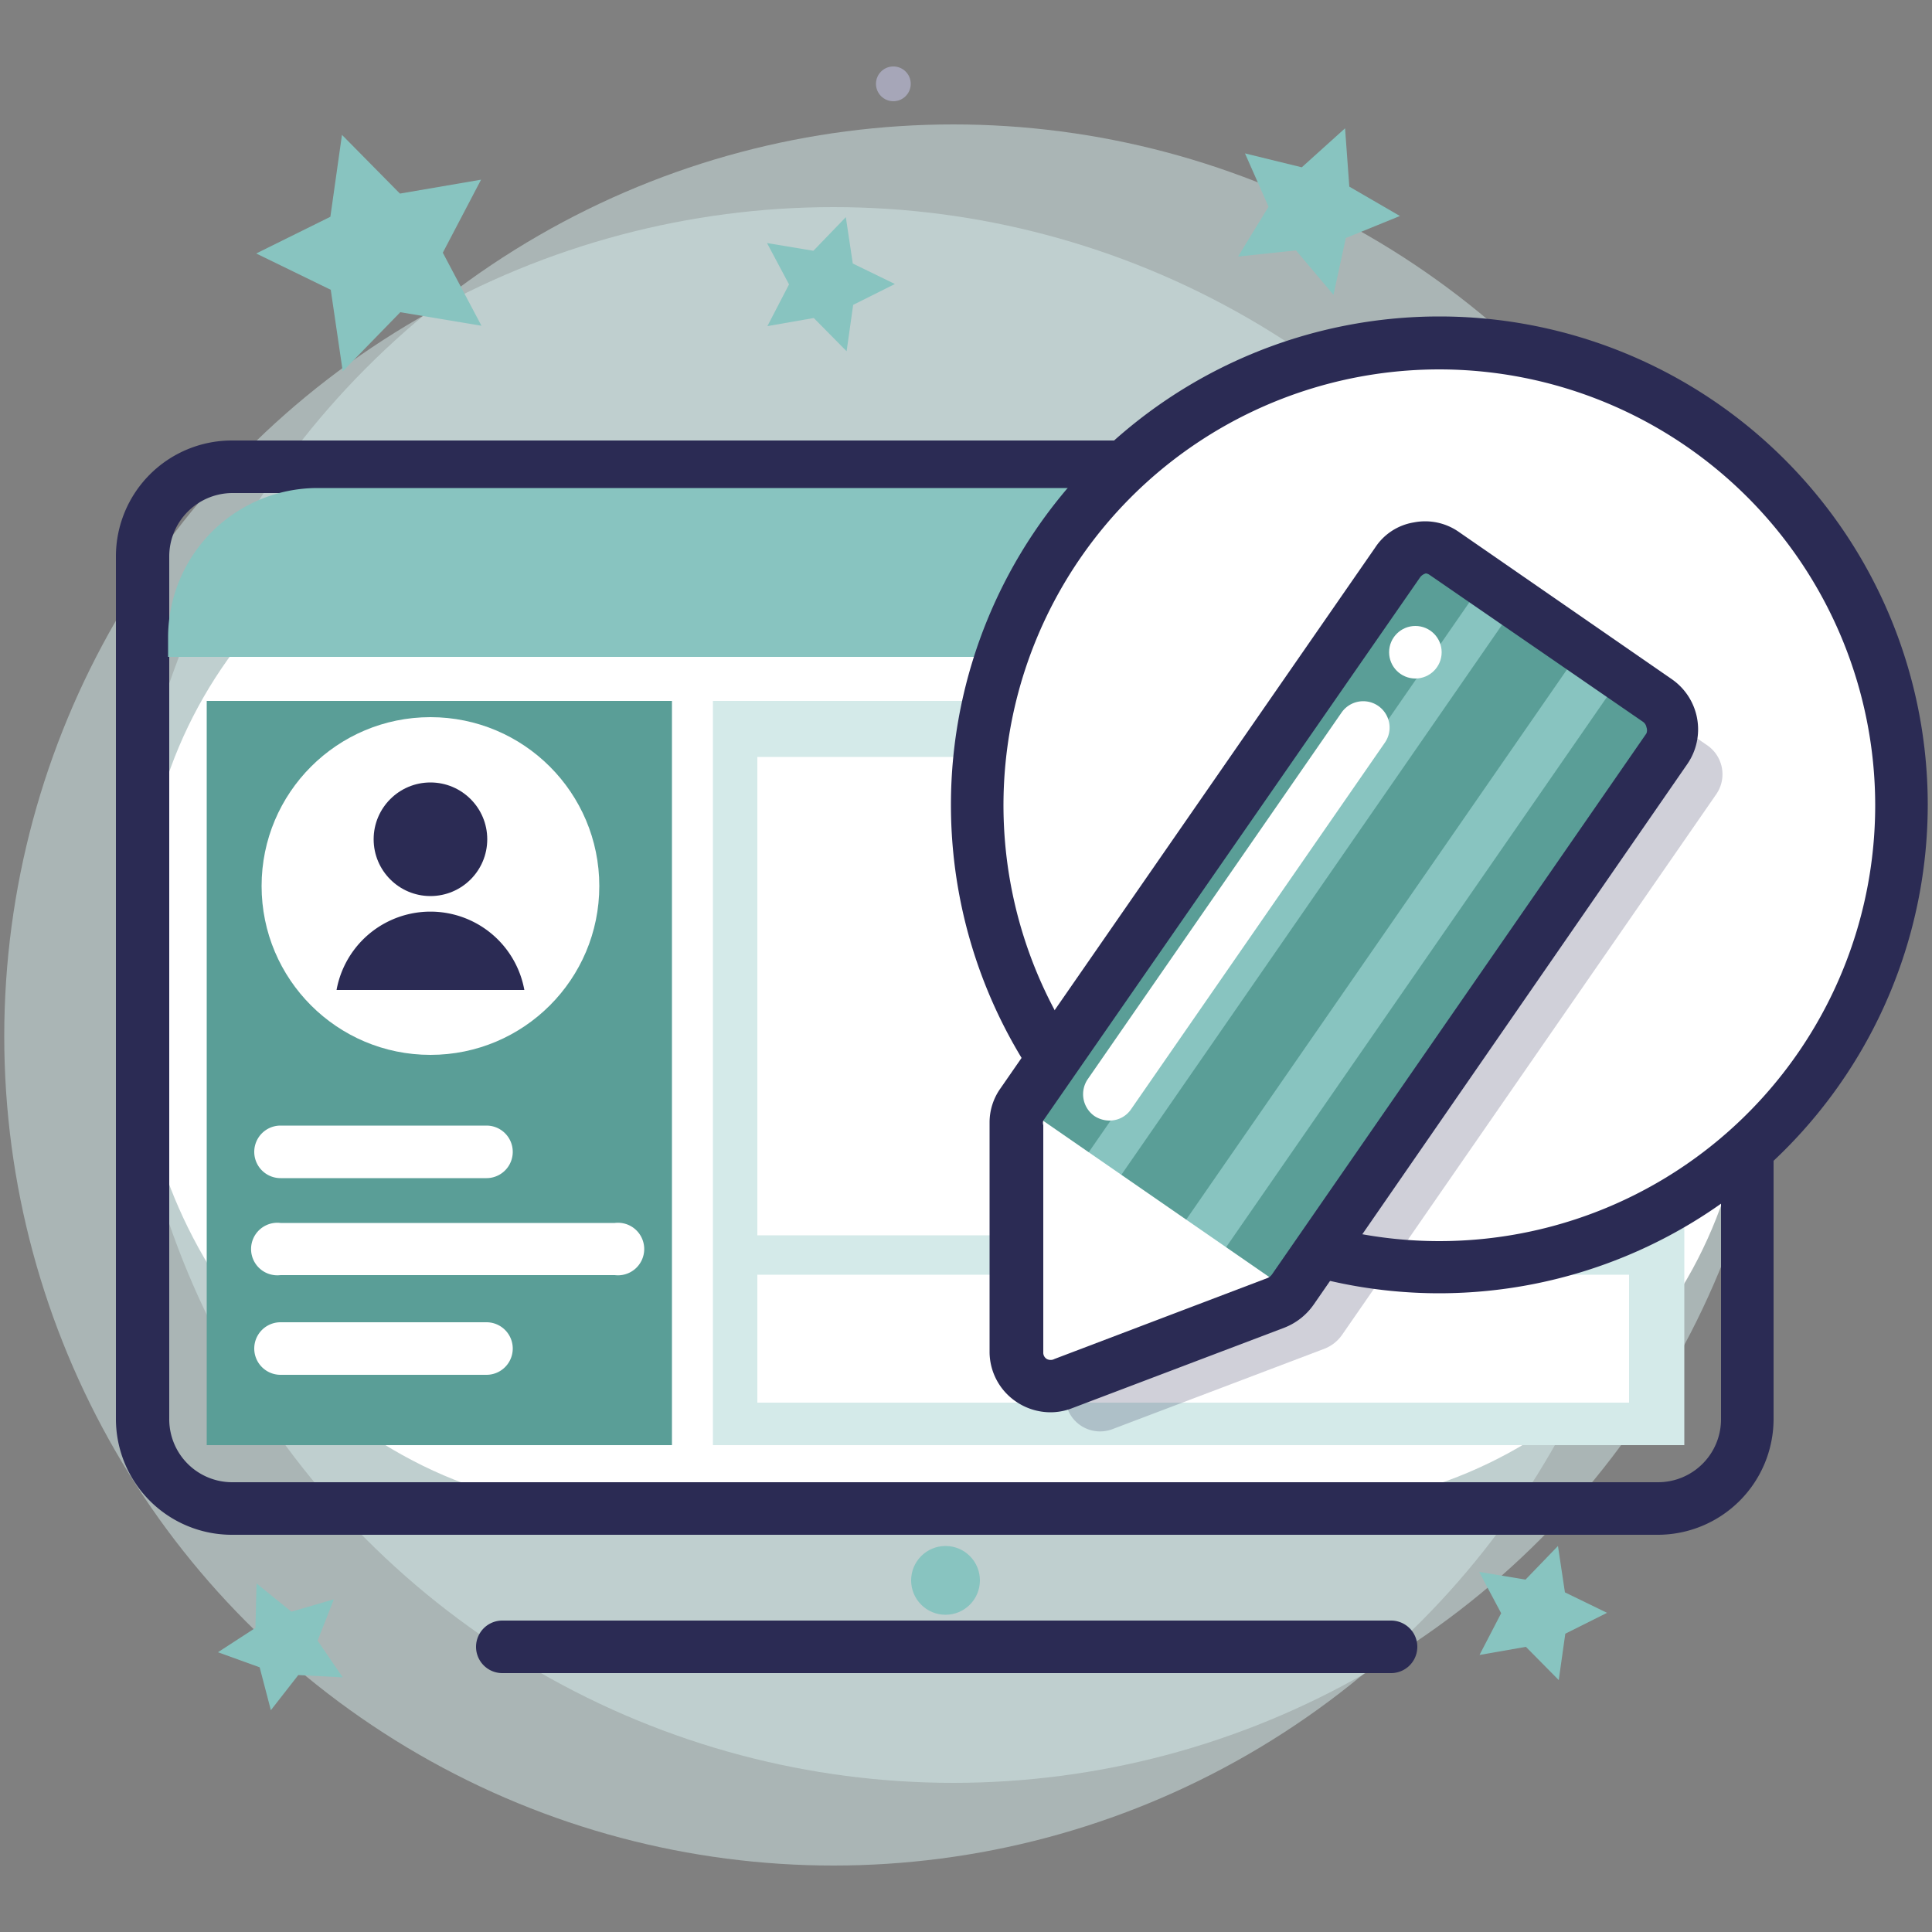 <svg xmlns="http://www.w3.org/2000/svg" viewBox="0 0 50 50"><rect x="0" y="0" width="50" height="50" fill="#808080" stroke="none"/><defs><style>.cls-1{isolation:isolate;}.cls-2{opacity:0.5;}.cls-2,.cls-8{mix-blend-mode:multiply;}.cls-3{fill:#d4eae9;}.cls-4{fill:#fff;}.cls-5{fill:#2b2b54;}.cls-6{fill:#88c4c0;}.cls-7{fill:#5a9e97;}.cls-8{opacity:0.22;}.cls-9{fill:#a6a6b8;}</style></defs><title>icon</title><g class="cls-1"><g id="Capa_1" data-name="Capa 1"><g class="cls-2"><circle class="cls-3" cx="21.57" cy="26.82" r="21.46"/></g><g class="cls-2"><circle class="cls-3" cx="24.67" cy="24.68" r="21.46"/></g><rect class="cls-4" x="3.7" y="12.08" width="41.54" height="26.96" rx="11.86" ry="11.86"/><path class="cls-5" d="M42.92,39.72H6a3,3,0,0,1-3-3V14.4a3,3,0,0,1,3-3h36.9a3,3,0,0,1,3,3V36.72A3,3,0,0,1,42.92,39.72ZM6,12.76A1.64,1.64,0,0,0,4.38,14.4V36.72A1.63,1.63,0,0,0,6,38.36h36.9a1.63,1.63,0,0,0,1.64-1.64V14.4a1.64,1.64,0,0,0-1.64-1.64Z"/><path class="cls-6" d="M8.22,12.63H40.69a3.87,3.87,0,0,1,3.87,3.87V17a0,0,0,0,1,0,0H4.35a0,0,0,0,1,0,0V16.5A3.87,3.87,0,0,1,8.22,12.63Z"/><circle class="cls-4" cx="39.36" cy="14.56" r="0.58"/><circle class="cls-4" cx="41.05" cy="14.56" r="0.58"/><circle class="cls-4" cx="42.74" cy="14.56" r="0.58"/><rect class="cls-7" x="5.35" y="18.14" width="12.04" height="19.26"/><rect class="cls-3" x="18.45" y="18.14" width="25.14" height="19.26"/><rect class="cls-4" x="19.6" y="19.59" width="22.56" height="12.38"/><rect class="cls-4" x="19.6" y="32.99" width="22.56" height="3.31"/><circle class="cls-4" cx="11.14" cy="22.93" r="4.37"/><path class="cls-4" d="M12.59,30.49H7.26a.68.68,0,0,1,0-1.36h5.33a.68.68,0,0,1,0,1.36Z"/><path class="cls-4" d="M15.91,33H7.26a.68.68,0,1,1,0-1.35h8.65a.68.68,0,1,1,0,1.35Z"/><path class="cls-4" d="M12.59,35.58H7.26a.68.68,0,1,1,0-1.36h5.33a.68.68,0,0,1,0,1.36Z"/><circle class="cls-5" cx="11.14" cy="21.72" r="1.47"/><path class="cls-5" d="M13.57,25.62a2.47,2.47,0,0,0-4.86,0Z"/><circle class="cls-6" cx="24.47" cy="40.9" r="0.89"/><circle class="cls-4" cx="37.25" cy="20.83" r="11.95"/><path class="cls-5" d="M37.25,33.47A12.64,12.64,0,1,1,49.89,20.83,12.65,12.65,0,0,1,37.25,33.47Zm0-23.91A11.28,11.28,0,1,0,48.53,20.83,11.29,11.29,0,0,0,37.25,9.56Z"/><path class="cls-5" d="M36,43.3h-23a.68.68,0,0,1,0-1.36H36a.68.68,0,0,1,0,1.36Z"/><g class="cls-8"><path class="cls-5" d="M37.43,15.73l-9.7,14a.86.86,0,0,0-.16.51l0,5.91a.9.9,0,0,0,1.21.84l5.51-2.09a1,1,0,0,0,.44-.35l9.69-14a.91.91,0,0,0-.22-1.25L38.67,15.5A.89.89,0,0,0,37.43,15.73Z"/></g><rect class="cls-6" x="30.7" y="14.77" width="8.15" height="18.2" transform="translate(19.77 -15.55) rotate(34.69)"/><rect class="cls-7" x="31.24" y="13.03" width="2.04" height="18.2" transform="translate(18.33 -14.43) rotate(34.69)"/><rect class="cls-7" x="33.76" y="14.77" width="2.04" height="18.2" transform="translate(19.77 -15.55) rotate(34.69)"/><rect class="cls-7" x="36.47" y="16.65" width="2.04" height="18.2" transform="translate(21.32 -16.76) rotate(34.69)"/><polygon class="cls-4" points="33.21 33.3 26.94 35.8 26.57 28.71 33.21 33.3"/><path class="cls-5" d="M27.18,36.55a1.59,1.59,0,0,1-.89-.28,1.56,1.56,0,0,1-.68-1.3l0-5.91a1.52,1.52,0,0,1,.28-.89l9.7-14h0a1.48,1.48,0,0,1,1-.65,1.52,1.52,0,0,1,1.17.25l5.51,3.81a1.58,1.58,0,0,1,.4,2.19L34,33.76a1.66,1.66,0,0,1-.76.6l-5.51,2.09A1.54,1.54,0,0,1,27.18,36.55ZM36.9,14.84h0a.29.29,0,0,0-.14.09h0L27,29a.21.21,0,0,0,0,.12V35a.19.19,0,0,0,.09.17.21.21,0,0,0,.2,0l5.5-2.09a.27.27,0,0,0,.13-.1l9.69-14a.23.23,0,0,0,0-.16.22.22,0,0,0-.09-.14L37,14.88A.21.21,0,0,0,36.9,14.84Zm-.74-.29h0Z"/><path class="cls-4" d="M28.71,29a.71.71,0,0,1-.39-.12.69.69,0,0,1-.17-.95l6.57-9.49a.68.68,0,0,1,1.12.78l-6.57,9.49A.67.67,0,0,1,28.71,29Z"/><circle class="cls-4" cx="36.63" cy="16.88" r="0.68"/><polygon class="cls-6" points="12.46 8.43 10.36 8.08 8.87 9.61 8.56 7.5 6.63 6.56 8.55 5.61 8.85 3.49 10.35 5.01 12.45 4.65 11.46 6.54 12.46 8.43"/><polygon class="cls-6" points="21.91 9.09 21.06 8.23 19.86 8.44 20.42 7.36 19.85 6.29 21.05 6.49 21.89 5.62 22.07 6.82 23.16 7.35 22.08 7.89 21.91 9.09"/><polygon class="cls-6" points="34.51 7.63 33.54 6.48 32.04 6.64 32.83 5.35 32.22 3.97 33.69 4.33 34.81 3.32 34.92 4.83 36.23 5.59 34.83 6.16 34.51 7.63"/><circle class="cls-9" cx="23.12" cy="2.17" r="0.45"/><polygon class="cls-6" points="8.87 43.41 7.72 43.35 7.01 44.26 6.72 43.15 5.64 42.76 6.61 42.13 6.64 40.98 7.54 41.71 8.64 41.39 8.22 42.46 8.87 43.41"/><polygon class="cls-6" points="40.34 43.48 39.49 42.62 38.29 42.83 38.85 41.75 38.28 40.68 39.48 40.88 40.32 40.01 40.5 41.21 41.59 41.74 40.51 42.28 40.34 43.48"/></g></g></svg>